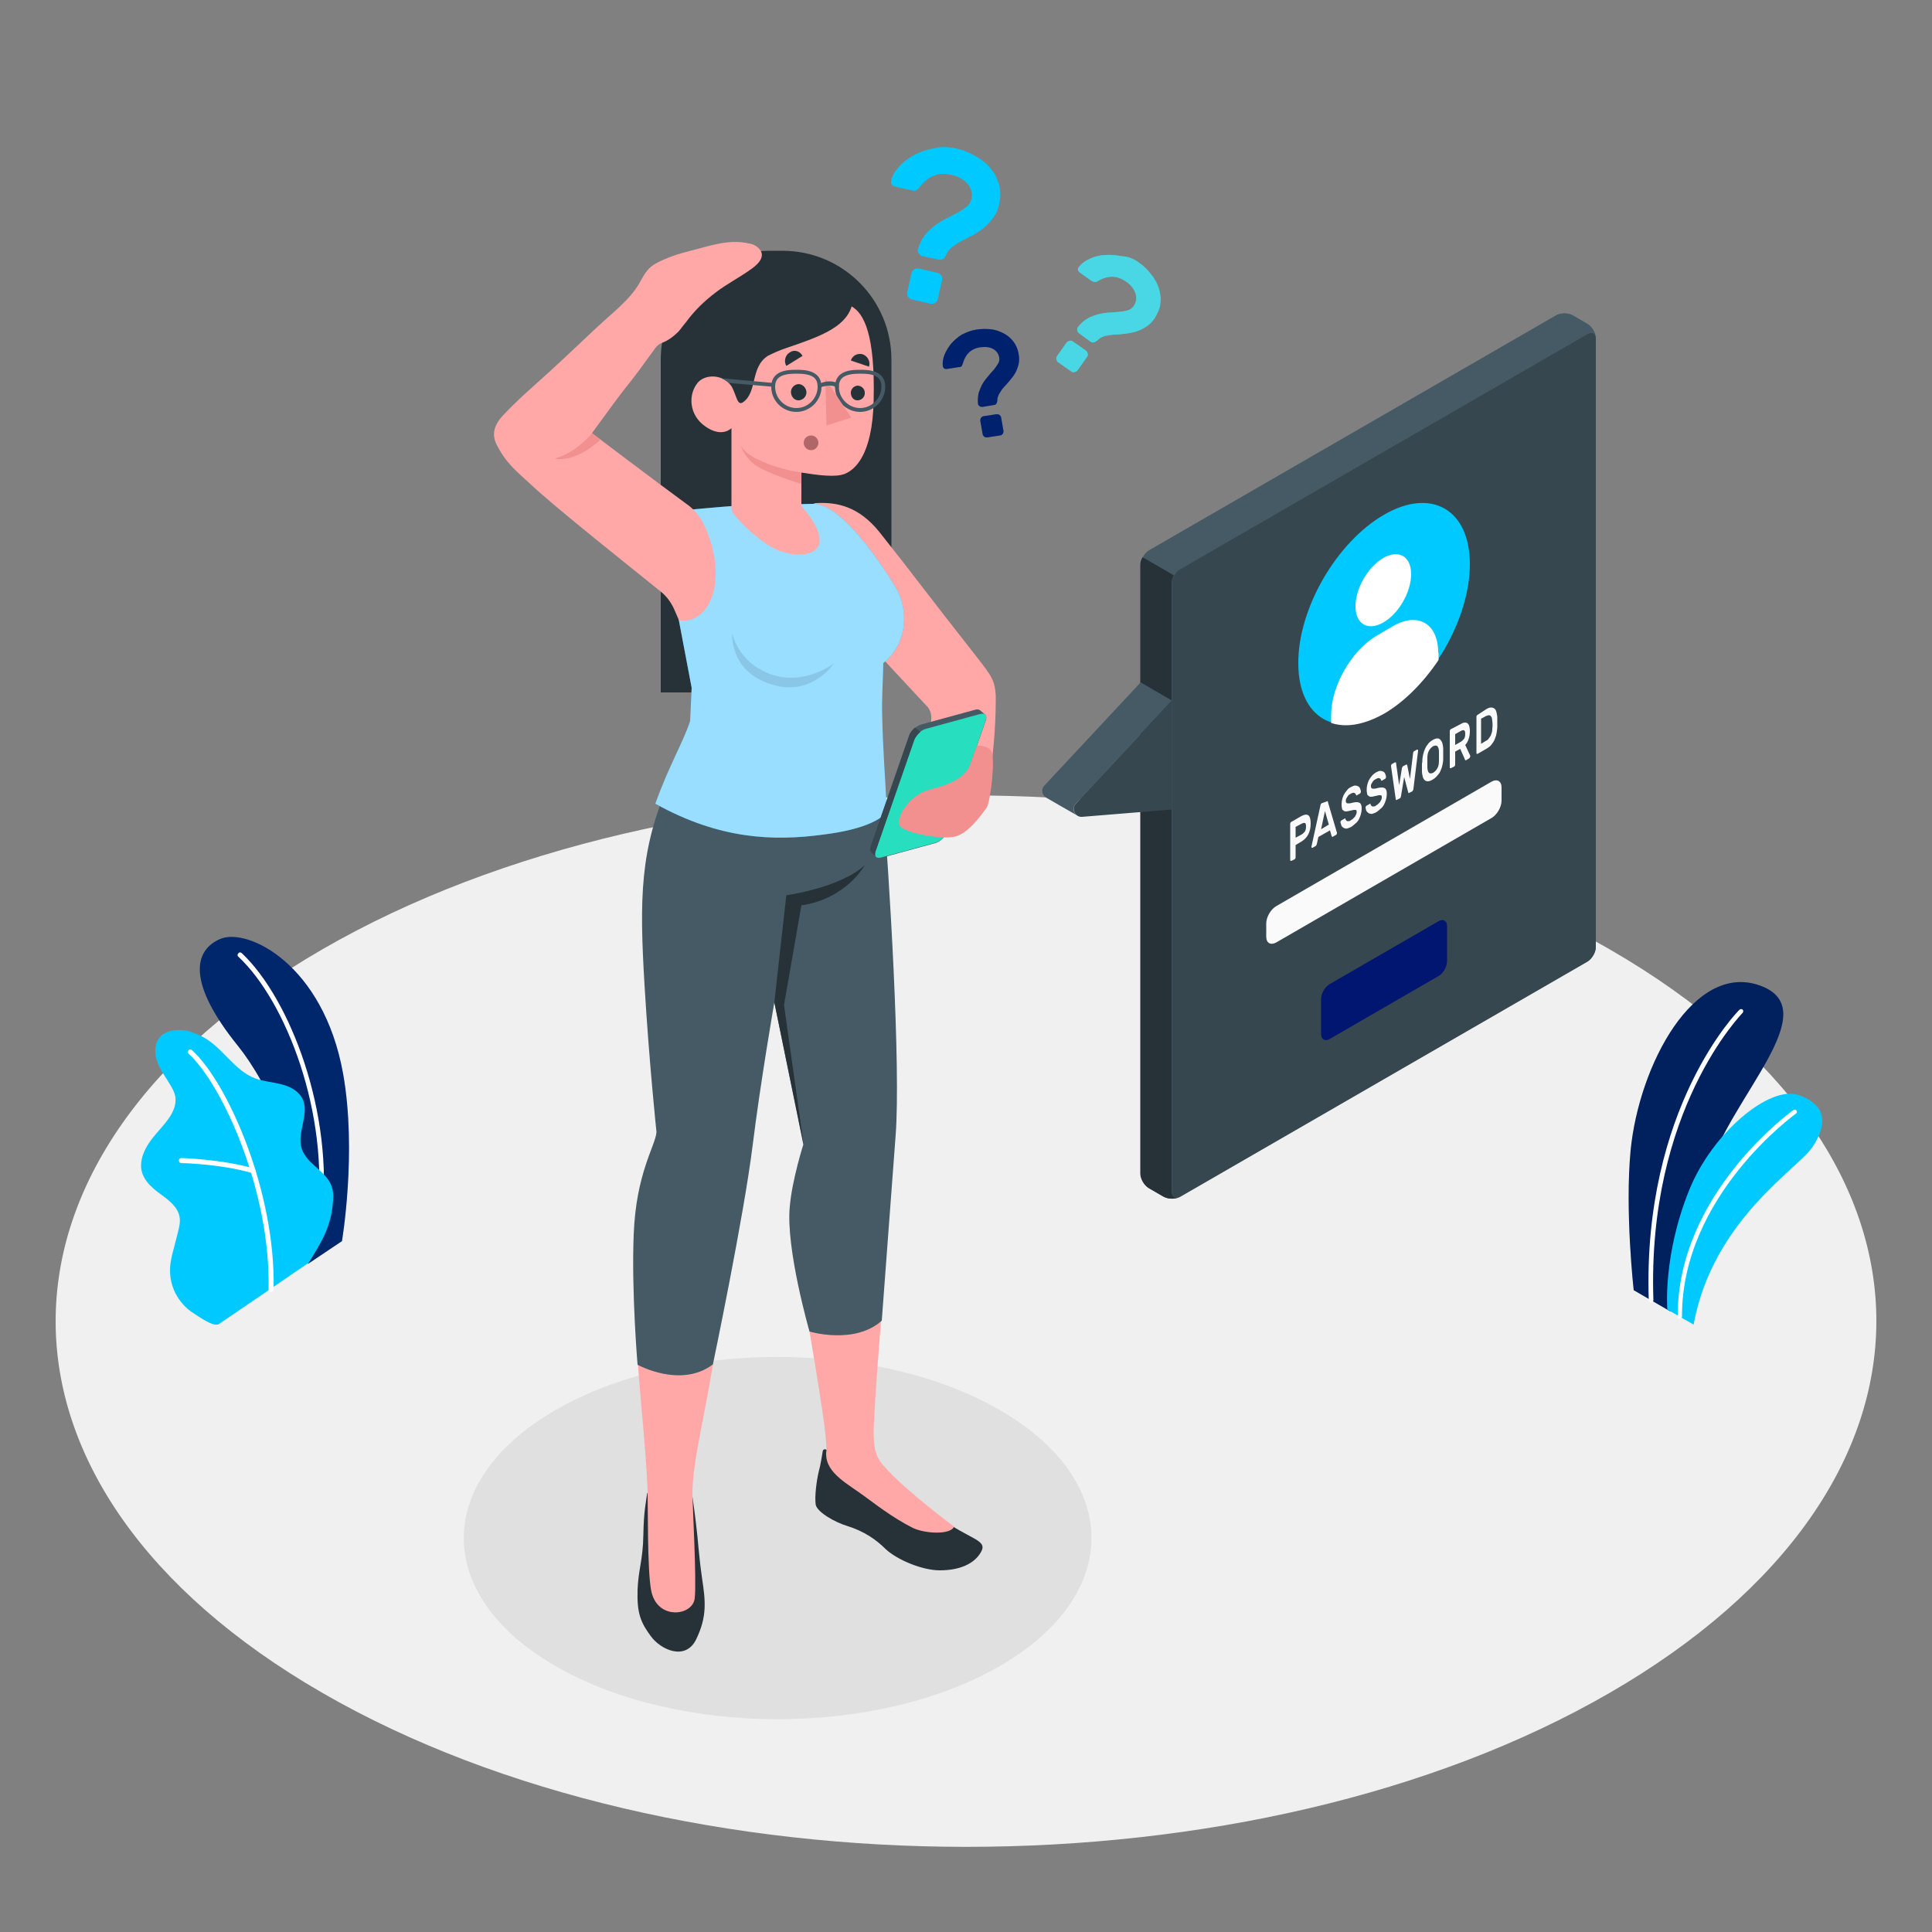 <?xml version="1.0" encoding="utf-8"?>
<!-- Generator: Adobe Illustrator 18.1.1, SVG Export Plug-In . SVG Version: 6.00 Build 0)  -->
<svg version="1.1" xmlns="http://www.w3.org/2000/svg" xmlns:xlink="http://www.w3.org/1999/xlink" x="0px" y="0px"
	 viewBox="0 0 500 500" enable-background="new 0 0 500 500" xml:space="preserve">
<rect x="0" y="0" width="500" height="500" fill="#808080" stroke="none"/>
<g id="Floor">
	<path id="Floor_1_" fill="#F0F0F0" d="M416.6,245.7c92,53.1,92,139.2,0,192.4s-241.2,53.1-333.2,0c-92-53.1-92-139.2,0-192.4
		S324.6,192.6,416.6,245.7z"/>
</g>
<g id="Shadow">
	<path id="Shadow_2_" fill="#E0E0E0" d="M258.7,364.9c31.7,18.3,31.7,48,0,66.3c-31.7,18.3-83.2,18.3-114.9,0s-31.7-48,0-66.3
		C175.5,346.6,227,346.6,258.7,364.9z"/>
</g>
<g id="Plants_1_">
	<g id="Plants_11_">
		<g id="XMLID_597_">
			<path id="XMLID_603_" fill="#00276D" d="M432.3,339.4l-9.5-5.5c0,0-2.3-20.4-0.8-36.2c2.2-22.2,16.5-48.9,33.6-42.6
				c17.1,6.3-7.8,28.9-13.4,47.7C436.6,321.6,432.3,339.4,432.3,339.4z"/>
			<path id="XMLID_600_" opacity="0.15" d="M432.3,339.4l-9.5-5.5c0,0-2.3-20.4-0.8-36.2c2.2-22.2,16.5-48.9,33.6-42.6
				c17.1,6.3-7.8,28.9-13.4,47.7C436.6,321.6,432.3,339.4,432.3,339.4z"/>
			<path id="XMLID_598_" fill="#FFFFFF" d="M427.3,337.1C427.3,337.1,427.3,337.1,427.3,337.1c0.3,0,0.6-0.3,0.6-0.6
				c-1.7-49.3,22.9-74.1,23.1-74.4c0.2-0.2,0.2-0.6,0-0.8c-0.2-0.2-0.6-0.2-0.8,0c-0.3,0.2-25.2,25.4-23.5,75.3
				C426.7,336.8,427,337.1,427.3,337.1z"/>
		</g>
		<g id="XMLID_594_">
			<path id="XMLID_596_" fill="#00C9FF" d="M438.3,342.8l-6.8-3.9c0,0-1.2-14,5.7-31c6-14.8,20.8-27.1,28.3-24.5
				c7.5,2.6,7.3,7.9,3.6,13.4C465.5,302.4,443.3,315.6,438.3,342.8z"/>
			<path id="XMLID_595_" fill="#FFFFFF" d="M434.7,341.3L434.7,341.3c0.3,0,0.6-0.3,0.6-0.6c-0.1-31.2,29.2-52.3,29.5-52.5
				c0.3-0.2,0.3-0.5,0.1-0.8c-0.2-0.3-0.5-0.3-0.8-0.1c-0.3,0.2-30.1,21.6-29.9,53.4C434.1,341.1,434.4,341.3,434.7,341.3z"/>
		</g>
	</g>
	<g id="Plants_8_">
		<g id="XMLID_493_">
			<g id="XMLID_553_">
				<path id="XMLID_592_" fill="#00276D" d="M79.7,327.1l8.8-5.9c0,0,3.9-23,0.3-43.3C83.7,249.5,64,240,57,243
					c-7,3-8.5,11.5,4.6,27.7C69.3,280.3,79.4,300.6,79.7,327.1z"/>
			</g>
			<g id="XMLID_496_" opacity="0.15">
				<path id="XMLID_497_" fill="#002368" d="M79.7,327.1l8.8-5.9c0,0,3.9-23,0.3-43.3C83.7,249.5,64,240,57,243
					c-7,3-8.5,11.5,4.6,27.7C69.3,280.3,79.4,300.6,79.7,327.1z"/>
			</g>
			<g id="XMLID_494_">
				<path id="XMLID_495_" fill="#FFFFFF" d="M82.7,315.7C82.7,315.7,82.6,315.7,82.7,315.7c-0.4,0-0.7-0.4-0.6-0.7
					c3.2-26.8-8.1-55.9-20.4-67.4c-0.3-0.2-0.3-0.6,0-0.9c0.2-0.3,0.6-0.3,0.9,0C75,258.4,86.5,288,83.3,315.2
					C83.3,315.5,83,315.7,82.7,315.7z"/>
			</g>
		</g>
		<g id="XMLID_259_">
			<g id="XMLID_488_">
				<path id="XMLID_490_" fill="#00C9FF" d="M56.6,342.7c-1.4,0.8-5.5-2.2-6.6-2.9c-1.9-1.2-3.5-3-4.6-5.1c-1.2-2.4-1.6-4.9-1.3-7.6
					c0.2-1.4,0.5-2.7,0.9-4.1c0.3-1.3,0.7-2.6,1-3.9c0.3-1.3,0.7-2.6,0.5-4c-0.4-2.7-2.8-4.5-5-6.1c-2.4-1.7-5-4.1-5-7.3
					c0-2.5,1.2-4.8,2.7-6.8c1.5-2,3.3-3.7,4.7-5.8c1-1.5,1.7-3.3,1.5-5c-0.1-1.1-0.6-2.1-1.2-3.1c-1.2-2.1-2.7-4-3.5-6.2
					c-0.8-2.2-0.8-5,1-6.7c1.4-1.4,3.6-1.6,5.5-1.5c1.8,0.1,3.6,0.9,5.2,1.7c5.2,2.7,8.2,8.8,13.7,10.8c2.1,0.8,4.4,0.9,6.6,1.5
					c2.2,0.5,4.4,1.6,5.5,3.6c2.1,3.9-1.5,8.9-0.1,13.1c1.3,3.7,5,5.1,7.1,8.4c0.9,1.5,1.2,3.2,1,4.9c-0.2,2.9-0.6,5.1-1.9,8.3
					c-1.1,2.7-4.4,7.9-4.4,7.9S56.8,342.6,56.6,342.7z"/>
			</g>
			<g id="XMLID_420_">
				<path id="XMLID_486_" fill="#FFFFFF" d="M70.1,334.4C70.1,334.4,70.1,334.4,70.1,334.4c-0.4,0-0.7-0.3-0.6-0.7
					c0.6-25.3-11.9-53-20.7-61c-0.3-0.2-0.3-0.6,0-0.9c0.2-0.3,0.6-0.3,0.9,0c9,8.1,21.7,36.3,21.1,61.9
					C70.8,334.1,70.5,334.4,70.1,334.4z"/>
			</g>
			<g id="XMLID_398_">
				<path id="XMLID_418_" fill="#FFFFFF" d="M65.5,303.6c-0.1,0-0.1,0-0.2,0c-8.2-2.4-18.3-2.6-18.4-2.6c-0.4,0-0.6-0.3-0.6-0.7
					c0-0.4,0.3-0.6,0.7-0.6c0.1,0,10.4,0.3,18.7,2.7c0.3,0.1,0.5,0.5,0.4,0.8C66,303.4,65.7,303.5,65.5,303.6z"/>
			</g>
		</g>
	</g>
</g>
<g id="Speech_Bubble">
	<g id="Speach_Bubble_1_">
		<g id="XMLID_557_">
			<path id="XMLID_2921_" fill="#455A64" d="M301.2,309.7l-3.8-2.2c-1.2-0.7-2.2-2.4-2.2-3.8l0-157.5c0-1.4,1-3.1,2.2-3.8
				l105.3-60.8c1.2-0.7,3.1-0.7,4.3,0l3.8,2.2c1.2,0.7,2.2,2.4,2.2,3.7v157.5c0,1.4-1,3.1-2.2,3.8l-105.3,60.8
				C304.3,310.4,302.4,310.4,301.2,309.7z"/>
			<path id="XMLID_2933_" fill="#455A64" d="M413,87.3c-0.2-1.1-1.1-1.5-2.2-0.9l-105.3,60.8c-0.6,0.3-1.1,0.9-1.5,1.6l-8.1-4.7
				c0.4-0.7,0.9-1.3,1.5-1.6l105.4-60.8c1.2-0.7,3.1-0.7,4.3,0l3.8,2.2C411.9,84.5,412.8,86,413,87.3z"/>
			<path id="XMLID_2932_" fill="#263238" d="M305.1,309.9c-1.2,0.5-2.9,0.4-4-0.2l-3.8-2.2c-1.2-0.7-2.2-2.4-2.2-3.8V146.3
				c0-0.7,0.2-1.5,0.6-2.1l8.1,4.7c-0.4,0.7-0.6,1.4-0.6,2.1v157.5C303.3,309.7,304.1,310.3,305.1,309.9z"/>
			<path id="XMLID_560_" fill="#37474F" d="M303.3,151v157.5c0,1.4,1,1.9,2.2,1.2l105.3-60.8c1.2-0.7,2.2-2.4,2.2-3.8V87.7
				c0-1.4-1-1.9-2.2-1.2l-105.3,60.8C304.3,147.9,303.3,149.6,303.3,151z"/>
			<path id="XMLID_2955_" fill="#455A64" d="M278.7,211c-1.4-0.8-7.7-4.4-8-4.6c-1-0.6-1.4-2.1-0.4-3.1l24.9-26.7l8.1,4.7L278.4,208
				C277.5,209,277.8,210.4,278.7,211z"/>
			<path id="XMLID_2927_" fill="#37474F" d="M303.3,181.3L278.4,208c-1.2,1.3-0.2,3.5,1.6,3.4l23.3-1.9L303.3,181.3z"/>
		</g>
		<g id="XMLID_492_">
			<path id="XMLID_3091_" fill="#00C9FF" d="M358.2,133.2c12.3-7.1,22.2-1.3,22.2,12.8c0,14.2-10,31.4-22.2,38.5
				c-12.3,7.1-22.2,1.3-22.2-12.8C335.9,157.5,345.9,140.3,358.2,133.2z"/>
			<path id="XMLID_3076_" fill="#FFFFFF" d="M358,144.4c4-2.3,7.2-0.4,7.2,4.2c0,4.6-3.2,10.2-7.2,12.5c-4,2.3-7.2,0.4-7.2-4.2
				C350.8,152.3,354,146.7,358,144.4z"/>
			<path id="XMLID_3075_" fill="#FFFFFF" d="M372.2,168.9c0-7.6-5.3-10.6-11.8-6.8l-4.1,2.4c-6.5,3.8-11.8,13-11.8,20.5v2.1
				c1.2,0.4,2.5,0.6,3.8,0.6c3,0,6.3-1,9.9-3c5.3-3.1,10.2-8.1,14.1-13.9V168.9z"/>
		</g>
		<path id="XMLID_3178_" fill="#001670" d="M344.1,254.7l28.2-16.3c1.2-0.7,2.2-0.1,2.2,1.3l0,9.1c0,1.4-1,3.1-2.2,3.8l-28.2,16.3
			c-1.2,0.7-2.2,0.1-2.2-1.3l0-9.1C341.9,257.1,342.9,255.4,344.1,254.7z"/>
		<path fill="#FAFAFA" d="M330.3,234.5l55.7-32.2c1.4-0.8,2.6-0.2,2.6,1.5l0,3.4c0,1.7-1.2,3.7-2.6,4.5l-55.7,32.2
			c-1.4,0.8-2.6,0.2-2.6-1.5V239C327.7,237.3,328.9,235.3,330.3,234.5z"/>
		<g>
			<path fill="#FAFAFA" d="M336.8,211.2c0.8-0.4,1.3-0.5,1.8-0.2c0.4,0.3,0.6,1,0.6,2.1c0,1.1-0.2,2-0.6,2.8c-0.4,0.8-1,1.4-1.8,1.9
				l-1.5,0.9v3.2c0,0.1,0,0.2-0.1,0.3c-0.1,0.1-0.1,0.2-0.2,0.2l-0.8,0.4c-0.1,0-0.1,0-0.2,0c0,0-0.1-0.1-0.1-0.2v-9.4
				c0-0.1,0-0.2,0.1-0.3c0.1-0.1,0.1-0.2,0.2-0.2L336.8,211.2z M335.3,216.8l1.5-0.8c0.4-0.2,0.6-0.5,0.9-0.8
				c0.2-0.3,0.3-0.8,0.3-1.3s-0.1-0.9-0.3-0.9c-0.2-0.1-0.5,0-0.9,0.2l-1.5,0.8V216.8z"/>
			<path fill="#FAFAFA" d="M343.4,207.4c0.1-0.1,0.2-0.1,0.2,0c0.1,0.1,0.1,0.2,0.1,0.3l2.3,7.8c0,0,0,0.1,0,0.1
				c0,0.1,0,0.2-0.1,0.3c0,0.1-0.1,0.2-0.2,0.2l-0.7,0.4c-0.1,0.1-0.2,0.1-0.3,0c-0.1-0.1-0.1-0.1-0.1-0.2l-0.4-1.4l-3,1.7l-0.4,1.8
				c0,0.1-0.1,0.2-0.1,0.3c-0.1,0.1-0.1,0.2-0.3,0.3l-0.7,0.4c-0.1,0-0.1,0-0.2,0c-0.1,0-0.1-0.1-0.1-0.2c0,0,0-0.1,0-0.1l2.3-10.5
				c0-0.2,0.1-0.3,0.1-0.4c0-0.1,0.1-0.2,0.2-0.3L343.4,207.4z M343.9,213.4l-1-3.5l-1,4.7L343.9,213.4z"/>
			<path fill="#FAFAFA" d="M349.6,203.7c0.4-0.2,0.8-0.4,1.1-0.4c0.3,0,0.6,0.1,0.8,0.2c0.2,0.1,0.4,0.3,0.5,0.6
				c0.1,0.3,0.2,0.5,0.2,0.8c0,0.1,0,0.2-0.1,0.3c-0.1,0.1-0.1,0.2-0.2,0.2l-0.7,0.4c-0.1,0.1-0.2,0.1-0.2,0c-0.1,0-0.1-0.1-0.1-0.2
				c-0.1-0.2-0.2-0.3-0.4-0.4c-0.2-0.1-0.5,0-0.9,0.2c-0.2,0.1-0.3,0.2-0.5,0.3c-0.1,0.1-0.3,0.3-0.4,0.5c-0.1,0.2-0.2,0.3-0.3,0.5
				c-0.1,0.2-0.1,0.4-0.1,0.5c0,0.2,0,0.4,0.1,0.5c0.1,0.1,0.2,0.2,0.3,0.2c0.1,0,0.3,0,0.6,0c0.2,0,0.5-0.1,0.9-0.2
				c0.4-0.1,0.7-0.1,1-0.1c0.3,0,0.5,0.1,0.7,0.2c0.2,0.1,0.3,0.3,0.4,0.6c0.1,0.3,0.1,0.6,0.1,1c0,0.4-0.1,0.9-0.2,1.3
				c-0.1,0.4-0.3,0.9-0.5,1.3c-0.2,0.4-0.5,0.8-0.9,1.1c-0.3,0.3-0.7,0.6-1.1,0.9c-0.4,0.2-0.7,0.3-1,0.4c-0.3,0.1-0.6,0-0.9-0.1
				c-0.2-0.1-0.4-0.3-0.6-0.5c-0.1-0.3-0.2-0.6-0.3-1c0-0.1,0-0.2,0.1-0.3c0.1-0.1,0.1-0.2,0.2-0.2l0.7-0.4c0.1-0.1,0.2-0.1,0.2-0.1
				c0.1,0,0.1,0.1,0.1,0.2c0,0.1,0.1,0.2,0.2,0.3c0.1,0.1,0.1,0.2,0.3,0.2c0.1,0,0.2,0,0.4,0c0.2,0,0.4-0.1,0.6-0.3
				c0.2-0.1,0.4-0.2,0.5-0.4c0.2-0.1,0.3-0.3,0.5-0.5c0.1-0.2,0.2-0.4,0.3-0.6c0.1-0.2,0.1-0.4,0.1-0.6c0-0.2,0-0.4-0.1-0.4
				c-0.1-0.1-0.2-0.1-0.4-0.1c-0.2,0-0.4,0-0.7,0.1c-0.3,0.1-0.6,0.1-0.9,0.2c-0.3,0.1-0.6,0.1-0.8,0.1c-0.2,0-0.4-0.1-0.6-0.3
				c-0.2-0.1-0.3-0.3-0.3-0.6c-0.1-0.3-0.1-0.6-0.1-1.1c0-0.4,0.1-0.9,0.2-1.3c0.1-0.4,0.3-0.9,0.5-1.2c0.2-0.4,0.5-0.7,0.8-1.1
				C348.9,204.1,349.2,203.9,349.6,203.7z"/>
			<path fill="#FAFAFA" d="M356.1,199.9c0.4-0.2,0.8-0.4,1.1-0.4c0.3,0,0.6,0.1,0.8,0.2c0.2,0.1,0.4,0.3,0.5,0.6
				c0.1,0.3,0.2,0.5,0.2,0.8c0,0.1,0,0.2-0.1,0.3c-0.1,0.1-0.1,0.2-0.2,0.2l-0.7,0.4c-0.1,0.1-0.2,0.1-0.2,0c-0.1,0-0.1-0.1-0.1-0.2
				c-0.1-0.2-0.2-0.3-0.4-0.4c-0.2-0.1-0.5,0-0.9,0.2c-0.2,0.1-0.3,0.2-0.5,0.3c-0.1,0.1-0.3,0.3-0.4,0.5c-0.1,0.2-0.2,0.3-0.3,0.5
				c-0.1,0.2-0.1,0.4-0.1,0.5c0,0.2,0,0.4,0.1,0.5c0.1,0.1,0.2,0.2,0.3,0.2c0.1,0,0.3,0,0.6,0c0.2,0,0.5-0.1,0.9-0.2
				c0.4-0.1,0.7-0.1,1-0.1c0.3,0,0.5,0.1,0.7,0.2c0.2,0.1,0.3,0.3,0.4,0.6c0.1,0.3,0.1,0.6,0.1,1c0,0.4-0.1,0.9-0.2,1.3
				c-0.1,0.4-0.3,0.9-0.5,1.3c-0.2,0.4-0.5,0.8-0.9,1.1c-0.3,0.3-0.7,0.6-1.1,0.9c-0.4,0.2-0.7,0.3-1,0.4c-0.3,0.1-0.6,0-0.9-0.1
				c-0.2-0.1-0.4-0.3-0.6-0.5c-0.2-0.3-0.2-0.6-0.3-1c0-0.1,0-0.2,0.1-0.3c0.1-0.1,0.1-0.2,0.2-0.2l0.7-0.4c0.1-0.1,0.2-0.1,0.2-0.1
				c0.1,0,0.1,0.1,0.1,0.2c0,0.1,0.1,0.2,0.2,0.3c0.1,0.1,0.1,0.2,0.3,0.2c0.1,0,0.2,0,0.4,0c0.2,0,0.4-0.1,0.6-0.3
				c0.2-0.1,0.4-0.2,0.5-0.4c0.2-0.1,0.3-0.3,0.5-0.5c0.1-0.2,0.2-0.4,0.3-0.6c0.1-0.2,0.1-0.4,0.1-0.6c0-0.2,0-0.4-0.1-0.4
				c-0.1-0.1-0.2-0.1-0.4-0.1c-0.2,0-0.4,0-0.7,0.1c-0.3,0.1-0.6,0.1-0.9,0.2c-0.3,0.1-0.6,0.1-0.8,0.1c-0.2,0-0.4-0.1-0.6-0.3
				c-0.2-0.1-0.3-0.3-0.3-0.6c-0.1-0.3-0.1-0.6-0.1-1.1c0-0.4,0.1-0.9,0.2-1.3c0.1-0.4,0.3-0.9,0.5-1.2c0.2-0.4,0.5-0.7,0.8-1.1
				C355.5,200.3,355.8,200.1,356.1,199.9z"/>
			<path fill="#FAFAFA" d="M363.4,201.1l-0.8,4.8c0,0.2-0.1,0.3-0.1,0.4c0,0.1-0.1,0.2-0.2,0.3l-0.8,0.4c-0.1,0.1-0.2,0.1-0.2,0
				c-0.1-0.1-0.1-0.2-0.1-0.3l-1.2-8.4c0,0,0-0.1,0-0.1c0-0.1,0-0.2,0.1-0.3c0-0.1,0.1-0.2,0.2-0.2l0.7-0.4c0.1,0,0.1,0,0.2,0
				c0.1,0,0.1,0.1,0.1,0.2l0.8,5.7l0.7-4.3c0-0.1,0-0.2,0.1-0.3c0-0.1,0.1-0.2,0.2-0.3l0.8-0.4c0.1-0.1,0.2-0.1,0.2,0
				s0.1,0.1,0.1,0.2l0.7,3.5l0.8-6.6c0-0.2,0.1-0.3,0.1-0.4c0.1-0.1,0.1-0.2,0.2-0.2l0.7-0.4c0.1,0,0.1,0,0.2,0c0,0,0.1,0.1,0.1,0.2
				c0,0,0,0.1,0,0.1l-1.2,9.8c0,0.2-0.1,0.3-0.1,0.4c-0.1,0.1-0.1,0.2-0.2,0.3l-0.8,0.4c-0.1,0.1-0.2,0-0.2,0c0-0.1-0.1-0.2-0.1-0.3
				L363.4,201.1z"/>
			<path fill="#FAFAFA" d="M368.1,196.9c0-0.6,0.1-1.1,0.2-1.6c0.1-0.5,0.3-1.1,0.5-1.5c0.2-0.5,0.5-0.9,0.8-1.3
				c0.3-0.4,0.7-0.7,1.2-1c0.5-0.3,0.9-0.4,1.2-0.4c0.3,0,0.6,0.1,0.8,0.4c0.2,0.2,0.4,0.5,0.5,0.9c0.1,0.4,0.2,0.9,0.2,1.4
				c0,0.2,0,0.4,0,0.6c0,0.2,0,0.4,0,0.7s0,0.5,0,0.7c0,0.2,0,0.4,0,0.6c0,0.6-0.1,1.1-0.2,1.6c-0.1,0.5-0.3,1.1-0.5,1.5
				c-0.2,0.5-0.5,0.9-0.9,1.3c-0.3,0.4-0.7,0.7-1.2,1c-0.5,0.3-0.9,0.4-1.2,0.4c-0.3,0-0.6-0.1-0.8-0.3c-0.2-0.2-0.4-0.5-0.5-0.9
				c-0.1-0.4-0.2-0.9-0.2-1.4c0-0.2,0-0.4,0-0.6c0-0.2,0-0.4,0-0.7c0-0.2,0-0.5,0-0.7C368.1,197.3,368.1,197.1,368.1,196.9z
				 M372.4,194.5c0-0.7-0.2-1.1-0.4-1.4c-0.3-0.2-0.6-0.2-1.1,0c-0.4,0.3-0.8,0.6-1.1,1.2c-0.3,0.5-0.4,1.2-0.4,1.9
				c0,0.4,0,0.8,0,1.2c0,0.4,0,0.9,0,1.2c0,0.7,0.2,1.1,0.4,1.4c0.3,0.2,0.6,0.2,1.1,0c0.4-0.3,0.8-0.6,1.1-1.2
				c0.3-0.5,0.4-1.2,0.4-1.9c0-0.4,0-0.8,0-1.2S372.4,194.9,372.4,194.5z"/>
			<path fill="#FAFAFA" d="M378,187.4c0.8-0.5,1.4-0.5,1.8-0.2c0.4,0.3,0.6,1,0.6,2c0,0.7-0.1,1.4-0.3,2c-0.2,0.6-0.5,1.2-0.9,1.6
				l1.3,2.8c0,0,0,0.1,0,0.1c0,0.1,0,0.2-0.1,0.3c0,0.1-0.1,0.1-0.1,0.2l-0.8,0.5c-0.1,0.1-0.2,0.1-0.3,0c-0.1-0.1-0.1-0.1-0.1-0.2
				l-1.2-2.7l-1.3,0.7v3.4c0,0.1,0,0.2-0.1,0.3c-0.1,0.1-0.1,0.2-0.2,0.2l-0.8,0.4c-0.1,0-0.1,0-0.2,0c-0.1,0-0.1-0.1-0.1-0.2v-9.4
				c0-0.1,0-0.2,0.1-0.3c0.1-0.1,0.1-0.2,0.2-0.2L378,187.4z M376.6,192.8l1.4-0.8c0.4-0.2,0.6-0.5,0.9-0.8c0.2-0.3,0.3-0.7,0.3-1.3
				c0-0.5-0.1-0.8-0.3-0.9c-0.2-0.1-0.5,0-0.9,0.2l-1.4,0.8V192.8z"/>
			<path fill="#FAFAFA" d="M384.7,183.5c0.5-0.3,0.9-0.4,1.2-0.4c0.3,0,0.6,0.1,0.9,0.3c0.2,0.2,0.4,0.5,0.5,1
				c0.1,0.4,0.2,0.9,0.2,1.5c0,0.7,0,1.4,0,2.1c0,0.6-0.1,1.2-0.2,1.8c-0.1,0.6-0.3,1.1-0.5,1.6c-0.2,0.5-0.5,0.9-0.8,1.3
				c-0.3,0.4-0.7,0.7-1.2,1l-2.4,1.4c-0.1,0-0.1,0-0.2,0c0,0-0.1-0.1-0.1-0.2v-9.4c0-0.1,0-0.2,0.1-0.3c0.1-0.1,0.1-0.2,0.2-0.2
				L384.7,183.5z M386.2,186.6c0-0.3-0.1-0.6-0.1-0.8c-0.1-0.2-0.2-0.4-0.3-0.5c-0.1-0.1-0.3-0.2-0.5-0.2c-0.2,0-0.4,0.1-0.7,0.2
				l-1.3,0.7v6.5l1.3-0.8c0.3-0.1,0.5-0.3,0.7-0.6c0.2-0.2,0.3-0.5,0.5-0.7c0.1-0.3,0.2-0.6,0.3-0.9c0.1-0.3,0.1-0.6,0.1-0.9
				C386.3,188,386.3,187.3,386.2,186.6z"/>
		</g>
	</g>
</g>
<g id="Question_Marks_1_">
	<g id="Question_Marks">
		<g>
			<path fill="#00C9FF" d="M247.4,38.4c1.7,0.4,3.4,1,4.9,1.9c1.5,0.8,2.9,1.9,3.9,3.1c1.1,1.2,1.8,2.6,2.3,4.2
				c0.5,1.6,0.5,3.3,0.1,5.1c-0.3,1.5-0.8,2.7-1.6,3.7c-0.7,1-1.5,1.8-2.4,2.6c-0.9,0.7-1.9,1.3-2.9,1.9c-1,0.5-2,1-2.9,1.5
				c-0.9,0.5-1.7,1-2.5,1.6c-0.7,0.6-1.2,1.3-1.5,2.1c-0.2,0.4-0.4,0.7-0.7,0.9c-0.3,0.2-0.7,0.3-1.1,0.2l-4.2-0.9
				c-0.4-0.1-0.7-0.3-1-0.7c-0.3-0.4-0.3-0.8-0.2-1.2c0.4-1.4,1-2.6,1.8-3.6c0.8-1,1.7-1.8,2.6-2.5c1-0.7,1.9-1.3,3-1.8
				c1-0.5,2-1,2.9-1.5c0.9-0.5,1.6-1,2.3-1.5c0.6-0.5,1-1.2,1.2-2c0.3-1.4,0-2.7-1-3.9c-1-1.2-2.5-2-4.4-2.4c-3.2-0.7-5.8,0.4-8,3.2
				c-0.3,0.4-0.5,0.6-0.8,0.8c-0.3,0.2-0.6,0.2-1.1,0.1l-4.5-1c-0.3-0.1-0.6-0.3-0.8-0.5c-0.2-0.3-0.2-0.6-0.2-1
				c0.3-1.3,1-2.5,2.1-3.7c1.1-1.2,2.4-2.2,3.9-3c1.5-0.8,3.2-1.4,5.1-1.7C243.5,37.9,245.4,38,247.4,38.4z M242.6,70.6
				c0.4,0.1,0.7,0.3,1,0.7c0.2,0.4,0.3,0.7,0.2,1.2l-1.1,4.9c-0.1,0.4-0.3,0.7-0.7,1c-0.4,0.2-0.7,0.3-1.2,0.2l-4.8-1.1
				c-0.4-0.1-0.7-0.3-1-0.7c-0.2-0.4-0.3-0.7-0.2-1.2l1.1-4.9c0.1-0.4,0.3-0.7,0.7-1c0.4-0.2,0.7-0.3,1.2-0.2L242.6,70.6z"/>
		</g>
		<g>
			<path fill="#00276D" d="M252.7,85.3c1.2-0.2,2.4-0.2,3.6-0.1c1.2,0.1,2.3,0.5,3.3,1c1,0.5,1.9,1.2,2.6,2.1c0.7,0.9,1.2,2,1.4,3.2
				c0.2,1,0.2,2,0,2.8c-0.2,0.8-0.5,1.6-0.9,2.3c-0.4,0.7-0.9,1.3-1.4,1.9c-0.5,0.6-1,1.2-1.5,1.7c-0.5,0.5-0.8,1.1-1.2,1.7
				c-0.3,0.6-0.5,1.1-0.5,1.7c0,0.3-0.1,0.6-0.2,0.8c-0.1,0.2-0.4,0.4-0.6,0.4l-3,0.5c-0.3,0-0.6,0-0.8-0.2
				c-0.3-0.2-0.4-0.4-0.4-0.7c-0.1-1,0-1.9,0.2-2.8c0.3-0.8,0.6-1.6,1-2.3c0.4-0.7,0.9-1.3,1.4-1.9c0.5-0.6,1-1.2,1.5-1.7
				c0.4-0.5,0.8-1.1,1.1-1.6c0.3-0.5,0.4-1,0.3-1.6c-0.2-1-0.7-1.7-1.6-2.2c-0.9-0.5-2.1-0.6-3.5-0.4c-2.2,0.4-3.6,1.7-4.3,4.1
				c-0.1,0.3-0.2,0.5-0.3,0.7c-0.1,0.2-0.3,0.3-0.7,0.3l-3.2,0.5c-0.2,0-0.4,0-0.6-0.1c-0.2-0.1-0.3-0.3-0.4-0.6
				c-0.1-0.9,0-1.9,0.4-2.9c0.4-1,1-2,1.7-2.9c0.8-0.9,1.7-1.7,2.8-2.4C250.1,86,251.3,85.5,252.7,85.3z M257.9,107.2
				c0.3,0,0.5,0,0.8,0.2c0.2,0.2,0.4,0.4,0.4,0.7l0.6,3.4c0,0.3,0,0.5-0.2,0.8c-0.2,0.2-0.4,0.4-0.7,0.4l-3.3,0.5
				c-0.3,0-0.5,0-0.8-0.2c-0.2-0.2-0.4-0.4-0.4-0.7l-0.6-3.4c0-0.3,0-0.5,0.2-0.8c0.2-0.2,0.4-0.4,0.7-0.4L257.9,107.2z"/>
		</g>
		<g opacity="0.2">
			<path fill="#000870" d="M252.7,85.3c1.2-0.2,2.4-0.2,3.6-0.1c1.2,0.1,2.3,0.5,3.3,1c1,0.5,1.9,1.2,2.6,2.1c0.7,0.9,1.2,2,1.4,3.2
				c0.2,1,0.2,2,0,2.8c-0.2,0.8-0.5,1.6-0.9,2.3c-0.4,0.7-0.9,1.3-1.4,1.9c-0.5,0.6-1,1.2-1.5,1.7c-0.5,0.5-0.8,1.1-1.2,1.7
				c-0.3,0.6-0.5,1.1-0.5,1.7c0,0.3-0.1,0.6-0.2,0.8c-0.1,0.2-0.4,0.4-0.6,0.4l-3,0.5c-0.3,0-0.6,0-0.8-0.2
				c-0.3-0.2-0.4-0.4-0.4-0.7c-0.1-1,0-1.9,0.2-2.8c0.3-0.8,0.6-1.6,1-2.3c0.4-0.7,0.9-1.3,1.4-1.9c0.5-0.6,1-1.2,1.5-1.7
				c0.4-0.5,0.8-1.1,1.1-1.6c0.3-0.5,0.4-1,0.3-1.6c-0.2-1-0.7-1.7-1.6-2.2c-0.9-0.5-2.1-0.6-3.5-0.4c-2.2,0.4-3.6,1.7-4.3,4.1
				c-0.1,0.3-0.2,0.5-0.3,0.7c-0.1,0.2-0.3,0.3-0.7,0.3l-3.2,0.5c-0.2,0-0.4,0-0.6-0.1c-0.2-0.1-0.3-0.3-0.4-0.6
				c-0.1-0.9,0-1.9,0.4-2.9c0.4-1,1-2,1.7-2.9c0.8-0.9,1.7-1.7,2.8-2.4C250.1,86,251.3,85.5,252.7,85.3z M257.9,107.2
				c0.3,0,0.5,0,0.8,0.2c0.2,0.2,0.4,0.4,0.4,0.7l0.6,3.4c0,0.3,0,0.5-0.2,0.8c-0.2,0.2-0.4,0.4-0.7,0.4l-3.3,0.5
				c-0.3,0-0.5,0-0.8-0.2c-0.2-0.2-0.4-0.4-0.4-0.7l-0.6-3.4c0-0.3,0-0.5,0.2-0.8c0.2-0.2,0.4-0.4,0.7-0.4L257.9,107.2z"/>
		</g>
		<g>
			<path fill="#27DEBF" d="M281,90.7c0.3,0.2,0.4,0.5,0.5,0.8c0.1,0.3,0,0.7-0.2,0.9l-2.4,3.4c-0.2,0.3-0.5,0.4-0.8,0.5
				c-0.3,0.1-0.7,0-0.9-0.2l-3.3-2.3c-0.3-0.2-0.4-0.5-0.5-0.8c-0.1-0.3,0-0.7,0.2-0.9l2.4-3.4c0.2-0.3,0.5-0.4,0.8-0.5
				c0.3-0.1,0.7,0,0.9,0.2L281,90.7z M294.8,68c1.2,0.8,2.2,1.8,3.1,3c0.9,1.1,1.6,2.3,2,3.6c0.4,1.3,0.6,2.6,0.4,3.9
				c-0.1,1.3-0.7,2.6-1.5,3.9c-0.7,1-1.5,1.8-2.4,2.3c-0.8,0.5-1.7,0.9-2.7,1.2c-0.9,0.2-1.8,0.4-2.8,0.5c-0.9,0.1-1.8,0.2-2.7,0.2
				c-0.8,0.1-1.6,0.2-2.4,0.4c-0.7,0.2-1.3,0.6-1.8,1.1c-0.3,0.2-0.5,0.4-0.9,0.5c-0.3,0.1-0.6,0-0.9-0.2l-2.9-2.1
				c-0.3-0.2-0.5-0.5-0.5-0.8c-0.1-0.4,0-0.7,0.2-0.9c0.8-1,1.6-1.7,2.5-2.2c0.9-0.5,1.8-0.8,2.8-1.1c0.9-0.2,1.9-0.4,2.8-0.4
				c0.9-0.1,1.8-0.1,2.6-0.2c0.8-0.1,1.6-0.2,2.2-0.4c0.6-0.2,1.2-0.6,1.5-1.1c0.7-1,0.8-2,0.5-3.2c-0.4-1.2-1.2-2.3-2.6-3.2
				c-2.2-1.5-4.5-1.6-7.1-0.1c-0.3,0.2-0.6,0.3-0.8,0.3c-0.2,0-0.5-0.1-0.9-0.3l-3.1-2.2c-0.2-0.2-0.4-0.4-0.4-0.6
				c-0.1-0.3,0-0.5,0.2-0.8c0.7-0.9,1.6-1.6,2.8-2.1c1.2-0.6,2.5-0.9,3.9-1c1.4-0.1,2.9,0,4.4,0.3C292.1,66.4,293.5,67,294.8,68z"/>
		</g>
		<g opacity="0.6">
			<path fill="#5FD2FF" d="M281,90.7c0.3,0.2,0.4,0.5,0.5,0.8c0.1,0.3,0,0.7-0.2,0.9l-2.4,3.4c-0.2,0.3-0.5,0.4-0.8,0.5
				c-0.3,0.1-0.7,0-0.9-0.2l-3.3-2.3c-0.3-0.2-0.4-0.5-0.5-0.8c-0.1-0.3,0-0.7,0.2-0.9l2.4-3.4c0.2-0.3,0.5-0.4,0.8-0.5
				c0.3-0.1,0.7,0,0.9,0.2L281,90.7z M294.8,68c1.2,0.8,2.2,1.8,3.1,3c0.9,1.1,1.6,2.3,2,3.6c0.4,1.3,0.6,2.6,0.4,3.9
				c-0.1,1.3-0.7,2.6-1.5,3.9c-0.7,1-1.5,1.8-2.4,2.3c-0.8,0.5-1.7,0.9-2.7,1.2c-0.9,0.2-1.8,0.4-2.8,0.5c-0.9,0.1-1.8,0.2-2.7,0.2
				c-0.8,0.1-1.6,0.2-2.4,0.4c-0.7,0.2-1.3,0.6-1.8,1.1c-0.3,0.2-0.5,0.4-0.9,0.5c-0.3,0.1-0.6,0-0.9-0.2l-2.9-2.1
				c-0.3-0.2-0.5-0.5-0.5-0.8c-0.1-0.4,0-0.7,0.2-0.9c0.8-1,1.6-1.7,2.5-2.2c0.9-0.5,1.8-0.8,2.8-1.1c0.9-0.2,1.9-0.4,2.8-0.4
				c0.9-0.1,1.8-0.1,2.6-0.2c0.8-0.1,1.6-0.2,2.2-0.4c0.6-0.2,1.2-0.6,1.5-1.1c0.7-1,0.8-2,0.5-3.2c-0.4-1.2-1.2-2.3-2.6-3.2
				c-2.2-1.5-4.5-1.6-7.1-0.1c-0.3,0.2-0.6,0.3-0.8,0.3c-0.2,0-0.5-0.1-0.9-0.3l-3.1-2.2c-0.2-0.2-0.4-0.4-0.4-0.6
				c-0.1-0.3,0-0.5,0.2-0.8c0.7-0.9,1.6-1.6,2.8-2.1c1.2-0.6,2.5-0.9,3.9-1c1.4-0.1,2.9,0,4.4,0.3C292.1,66.4,293.5,67,294.8,68z"/>
		</g>
	</g>
</g>
<g id="Character">
	<g id="Character_3_">
		<g id="XMLID_285_">
			<path id="XMLID_286_" fill="#263238" d="M206.5,179.2H171V93.1c0-15.6,12.6-28.2,28.2-28.2h3.3c15.6,0,28.2,12.6,28.2,28.2v62
				C230.7,168.4,219.9,179.2,206.5,179.2z"/>
		</g>
		<g id="XMLID_2226_">
			<g id="XMLID_283_">
				<path id="XMLID_284_" fill="#263238" d="M167.5,386.4c-0.3,2.2-0.9,4.7-1,10.8c-0.1,6.6-1.3,8.9-1.5,14.3
					c-0.2,6.1,0.9,8.5,3.4,11.9c2.5,3.5,9,6.6,11.8,0.8c2.8-5.9,2.4-9.7,1.5-15.7c-0.9-6.2-1-9.7-1.6-14.4c-0.5-4.2-1-7.4-1-7.4
					L167.5,386.4z"/>
				<path id="XMLID_2235_" fill="#FFA8A7" d="M186.2,342.9l-21.6-0.4c0.3,14.4,2.6,30.4,3,44c0.1,2.5-0.1,19.8,0.9,25
					c1.4,7.9,10.8,6.8,11.3,2.1c0.5-4.7-0.6-24.8-0.6-26.9c-0.1-8.7,4-23.3,6.1-38.9C185.4,347,186.1,343.6,186.2,342.9z"/>
			</g>
			<g id="XMLID_266_">
				<path id="XMLID_282_" fill="#263238" d="M213.9,375.2c0,0-0.9-0.5-1,0.5c-0.2,1.1-0.5,3.3-1,5.1c-0.6,2.5-1.1,6.5-0.8,8.6
					c0.4,2,5.1,4.6,8.1,5.5c4.5,1.4,7.6,3.6,10,6c3,2.8,9.5,5.5,14,5.5c5.2,0,8.9-1.7,10.6-4.6c1.8-2.9-1.6-3.2-7.6-7
					c-1.4-0.9-2.9-1.9-4.7-3c-9.5-6.2-13-9.5-15.7-15.7L213.9,375.2z"/>
				<path id="XMLID_269_" fill="#FFA8A7" d="M226.1,371.4c-0.2-4.5,2.9-42.3,2.9-42.3l-20.5,9.4c4.4,26.2,5.3,32.4,5.4,36.7l0,0
					c0,0.1-0.1,0.5-0.1,1.1c0,5.1,5.8,7.8,10.3,11.2c1.8,1.3,6.9,5.3,12.1,7.9c3.3,1.6,9.9,1.8,10.7-0.3
					c-5.5-4.2-13.4-10.4-17.7-15.2C227,377.6,226.2,375.8,226.1,371.4z"/>
			</g>
			<path id="XMLID_261_" fill="#455A64" d="M173.4,202.2c-7.9,17.3-7.9,30.7-6.6,52.7c1.2,20.2,3.1,38.1,3.1,38.1
				c-0.3,3.6-5.3,10.6-5.9,26.5c-0.6,14.8,1,33.7,1,33.7s11.2,6.2,19.5-0.1c0,0,8-38.2,10.3-56.8c2-16.2,5.6-36.9,5.6-36.9l7.5,36.8
				c0,0-2.9,9.1-3.5,16c-1.1,10.9,5.1,32.4,5.1,32.4s11.6,3.5,18.7-2.8c0,0,2.6-34.9,3.6-48.1c1.3-17.6-1.5-65.4-3.6-90.6
				L173.4,202.2z"/>
			<path id="XMLID_2227_" fill="#263238" d="M200.4,259.4l3.1-27.7c0,0,13.9-1.9,20.3-7.8c0,0-4.7,8.7-16.4,10.4l-4.5,25.8l5.1,36.2
				L200.4,259.4z"/>
		</g>
		<g id="XMLID_2194_">
			<path id="XMLID_610_" fill="#FFA8A7" d="M256.9,195.3c0.9-8.5,0.8-14.2,0.8-15.3c-0.3-4.4-1.1-5.1-7.2-12.9
				c-8.3-10.5-15.4-20-22.9-29.4c-5.4-6.7-11-7.8-16.5-7.5c-3.8,0.2,3.7,18.7,7.4,29.6l21.6,23.2c0.7,0.9,1,2,0.9,3.2l-1.3,19.7
				l6.5,8.6C246,214.6,255.8,206.2,256.9,195.3z"/>
			<path id="XMLID_2220_" fill="#00AAFF" d="M190.3,130.9L190.3,130.9c-4.2,0.3-11.7,1-11.7,1c-4.4,2.4-5.5,4.4-6.3,10.3
				c-0.3,2.5,1.7,9.1,3.4,18.4l3.3,17.4l-0.4,8.6c-1.7,5.3-5.6,11.8-9,21.4c16.7,9.3,30.7,9.7,43.4,8c9.7-1.2,14.8-3.6,16.5-5.9
				c-0.4-9.5-1-15.4-1.2-25.3c-0.1-4.2,0.2-8.4,0.3-13.2c6.5-5.3,6.6-14.2,3-19.9c-8.2-13.3-16.2-21.7-21.5-21.3L190.3,130.9z"/>
			<path id="XMLID_564_" opacity="0.6" fill="#FFFFFF" d="M190.3,130.9L190.3,130.9c-4.2,0.3-11.7,1-11.7,1
				c-4.4,2.4-5.5,4.4-6.3,10.3c-0.3,2.5,1.7,9.1,3.4,18.4l3.3,17.4l-0.4,8.6c-1.7,5.3-5.6,11.8-9,21.4c16.7,9.3,30.7,9.7,43.4,8
				c9.7-1.2,14.8-3.6,16.5-5.9c-0.4-9.5-1-15.4-1.2-25.3c-0.1-4.2,0.2-8.4,0.3-13.2c6.5-5.3,6.6-14.2,3-19.9
				c-8.2-13.3-16.2-21.7-21.5-21.3L190.3,130.9z"/>
			<path opacity="0.1" d="M215.8,171.7c0,0-7.6,5.9-16.3,2.8c-8.7-3.1-10-10.7-10-10.7s-0.9,9.9,10.1,13.3
				C210.1,180.5,215.8,171.7,215.8,171.7z"/>
			<g id="XMLID_2195_">
				<g id="XMLID_2209_">
					<path fill="#FFA8A7" d="M226.1,103.6c-0.3,14.4-5,18-7.4,19c-2.3,1-6.9,0.4-11.3-0.3v8.7c0,0,5.1,5.3,4.7,9.3
						c-0.4,4-8,4.4-13.7,0.5c-4.2-2.8-7.1-6.1-8.4-7.6c-0.5-0.6-0.7-1.3-0.7-2v-20.4c0,0-2.4,2.6-6.7-0.4c-4.3-2.9-4.6-8.3-2-11.4
						c1.9-2.2,6.6-2.3,8.8,1.1c1.3,2.5,1.4,5,2.9,4c3.8-2.7,1.8-9,6.4-12c0,0,0,0,0,0c1.4-0.7,2.9-1.4,4.7-2
						c8.2-2.8,15.3-5.2,17-10.8C223.6,81.1,226.5,86.6,226.1,103.6z"/>
				</g>
				<circle fill="#B16668" cx="209.9" cy="114.6" r="1.9"/>
				<g id="XMLID_2206_">
					<path id="XMLID_2207_" fill="#263238" d="M208.7,101.4c0.1,1.1-0.8,2.1-1.9,2.2c-1.1,0.1-2-0.8-2.1-2c-0.1-1.1,0.8-2.1,1.9-2.2
						C207.7,99.4,208.6,100.3,208.7,101.4z"/>
				</g>
				<g id="XMLID_2200_">
					<path id="XMLID_2201_" fill="#263238" d="M223.8,101.6c0.1,1-0.7,1.9-1.7,2c-1.1,0.1-1.8-0.7-1.9-1.8c-0.1-1,0.7-1.9,1.7-2
						C222.9,99.8,223.8,100.6,223.8,101.6z"/>
				</g>
				<g>
					<path fill="#455A64" d="M206.1,106.6c-3.6,0-6.5-2.9-6.5-6.5c0-4.4,4.6-4.4,6.5-4.4c1.9,0,6.5,0,6.5,4.4
						C212.6,103.6,209.7,106.6,206.1,106.6z M206.1,96.7c-3.9,0-5.5,1-5.5,3.4c0,3,2.5,5.5,5.5,5.5s5.5-2.5,5.5-5.5
						C211.6,97.6,210,96.7,206.1,96.7z"/>
				</g>
				<g>
					<path fill="#455A64" d="M222.6,106.6c-3.6,0-6.5-2.9-6.5-6.5c0-4.4,4.6-4.4,6.5-4.4c1.9,0,6.5,0,6.5,4.4
						C229.1,103.6,226.2,106.6,222.6,106.6z M222.6,96.7c-3.9,0-5.5,1-5.5,3.4c0,3,2.5,5.5,5.5,5.5s5.5-2.5,5.5-5.5
						C228.1,97.6,226.6,96.7,222.6,96.7z"/>
				</g>
				<g id="XMLID_2198_">
					<polygon id="XMLID_2199_" fill="#F28F8F" points="213.6,98 213.9,110.1 220.3,108.1 					"/>
				</g>
				<g id="XMLID_2196_">
					<path id="XMLID_2197_" fill="#F28F8F" d="M207.4,122.3c-4.6-0.6-14.2-3.4-15.7-7.1c0,0,0.5,2.4,3.3,4.8
						c2.9,2.4,12.3,5.2,12.3,5.2V122.3z"/>
				</g>
				<path id="XMLID_405_" fill="#263238" d="M207.7,92.1l-4.2,2.6c-0.7-1.2-0.3-2.8,0.9-3.5C205.5,90.4,207,90.8,207.7,92.1z"/>
				<path id="XMLID_382_" fill="#263238" d="M224.9,94.9l-4.7-1.6c0.4-1.3,1.8-2,3.1-1.6C224.6,92.2,225.3,93.6,224.9,94.9z"/>
				<g>
					<path fill="#455A64" d="M212.1,100.6c-0.3,0-0.5-0.2-0.5-0.5c0-0.8,1.6-1.4,3.1-1.4s2.4,0.5,2.4,1.4c0,0.3-0.2,0.5-0.5,0.5
						c-0.3,0-0.5-0.2-0.5-0.5c0-0.1-0.5-0.3-1.4-0.3c-0.9,0-2.1,0.3-2.1,0.4C212.6,100.4,212.4,100.6,212.1,100.6z"/>
				</g>
				<g>
					<path fill="#455A64" d="M200.1,100.1C200.1,100.1,200.1,100.1,200.1,100.1l-11.5-1c-0.2-0.2-0.7-0.7-1.9-1.2l13.4,1.2
						c0.3,0,0.5,0.3,0.5,0.6C200.6,99.9,200.4,100.1,200.1,100.1z"/>
				</g>
			</g>
		</g>
		<g>
			<path fill="#FFA8A7" d="M153.2,112.1c3.7-5,6.3-8.8,9.7-13c1.9-2.4,3.2-4.2,5-6.7c1.3-1.7,2-3.2,3.5-3.7c1.6-0.6,3.1-1.8,4.2-2.9
				c0.7-0.8,1.3-1.7,2-2.5c2.1-2.9,4.7-5.4,7.6-7.6c3-2.3,6.4-4,9.4-6.2c1.8-1.3,3.8-3.4,1.6-5.4c-0.7-0.6-1.5-1-2.4-1.1
				c-5.4-1.2-10.2,0.7-15.5,2c-2.3,0.6-4.6,1.3-6.8,2.3c-1.1,0.5-2.1,1-3,1.7c-1.4,1.2-2.2,2.8-3.1,4.4c-2.4,4.2-7.3,7.9-10.8,11.2
				c-4.1,3.8-7.8,7.4-12.4,11.6c-4.2,3.8-8.3,7.3-12.2,11.5c-3.2,3.5-2,6.2-1.6,7.1c2.6,5.3,5.5,7.3,9,10.6
				c6,5.7,26.8,22.2,33.6,27.7c1.5,1.2,2.6,2.7,3.4,4.4l1.3,3c7.8,1.4,13.1-10.3,6.6-24.5c-1.1-2.3-2.7-4.3-4.8-5.7
				C169.3,124.3,153.2,112.1,153.2,112.1z"/>
			<path fill="#F28F8F" d="M153.2,112.1c0,0-3.5,4.7-9.6,6.6c0,0,5,1.3,11.8-4.9L153.2,112.1z"/>
		</g>
		<g id="XMLID_2739_">
			<g id="XMLID_2725_">
				<g id="XMLID_2695_">
					<path id="XMLID_563_" fill="#455A64" d="M254.9,184.9L254.9,184.9l-1.3-1.1l0,0c-0.3-0.2-0.7-0.3-1.3-0.1l-13.9,3.8
						c-1.3,0.4-2.7,1.7-3.1,2.9l-10,28.8c-0.2,0.7-0.1,1.2,0.2,1.5l0,0l1.3,1.1l0,0c0.3,0.2,0.7,0.3,1.3,0.2l13.9-3.8
						c1.3-0.3,2.7-1.7,3.1-2.9c2-5.7,8-23.2,10-28.8C255.4,185.7,255.2,185.2,254.9,184.9z"/>
					<path id="XMLID_2696_" fill="#27DEBF" d="M226.6,220.3l10-28.8c0.4-1.3,1.8-2.6,3.1-2.9l13.9-3.8c1.3-0.4,2,0.4,1.5,1.6
						c-2,5.7-8,23.2-10,28.8c-0.4,1.3-1.8,2.6-3.1,2.9l-13.9,3.8C226.8,222.3,226.1,221.6,226.6,220.3z"/>
					<path id="XMLID_2726_" fill="#37474F" d="M238.2,189.4c-0.7,0.6-1.3,1.4-1.6,2.1l-10,28.8c-0.2,0.6-0.2,1.2,0.1,1.4l-1.2-1.1
						l0,0c-0.3-0.3-0.4-0.8-0.2-1.5l10-28.8c0.2-0.7,0.8-1.4,1.5-2L238.2,189.4z"/>
				</g>
				<path id="XMLID_2549_" fill="#F28F8F" d="M251,198c-1,2.9-4.5,4.9-10.2,6.3c-5.7,1.4-8.9,7.4-8,9.3c0.9,1.9,10.2,3.6,13.9,3
					c3.7-0.5,7.4-5.9,8.6-7.5c1.1-1.7,2.4-13.2,1.2-14.8c-1.2-1.6-3.7-1.3-3.7-1.3L251,198z"/>
			</g>
		</g>
	</g>
</g>
</svg>
